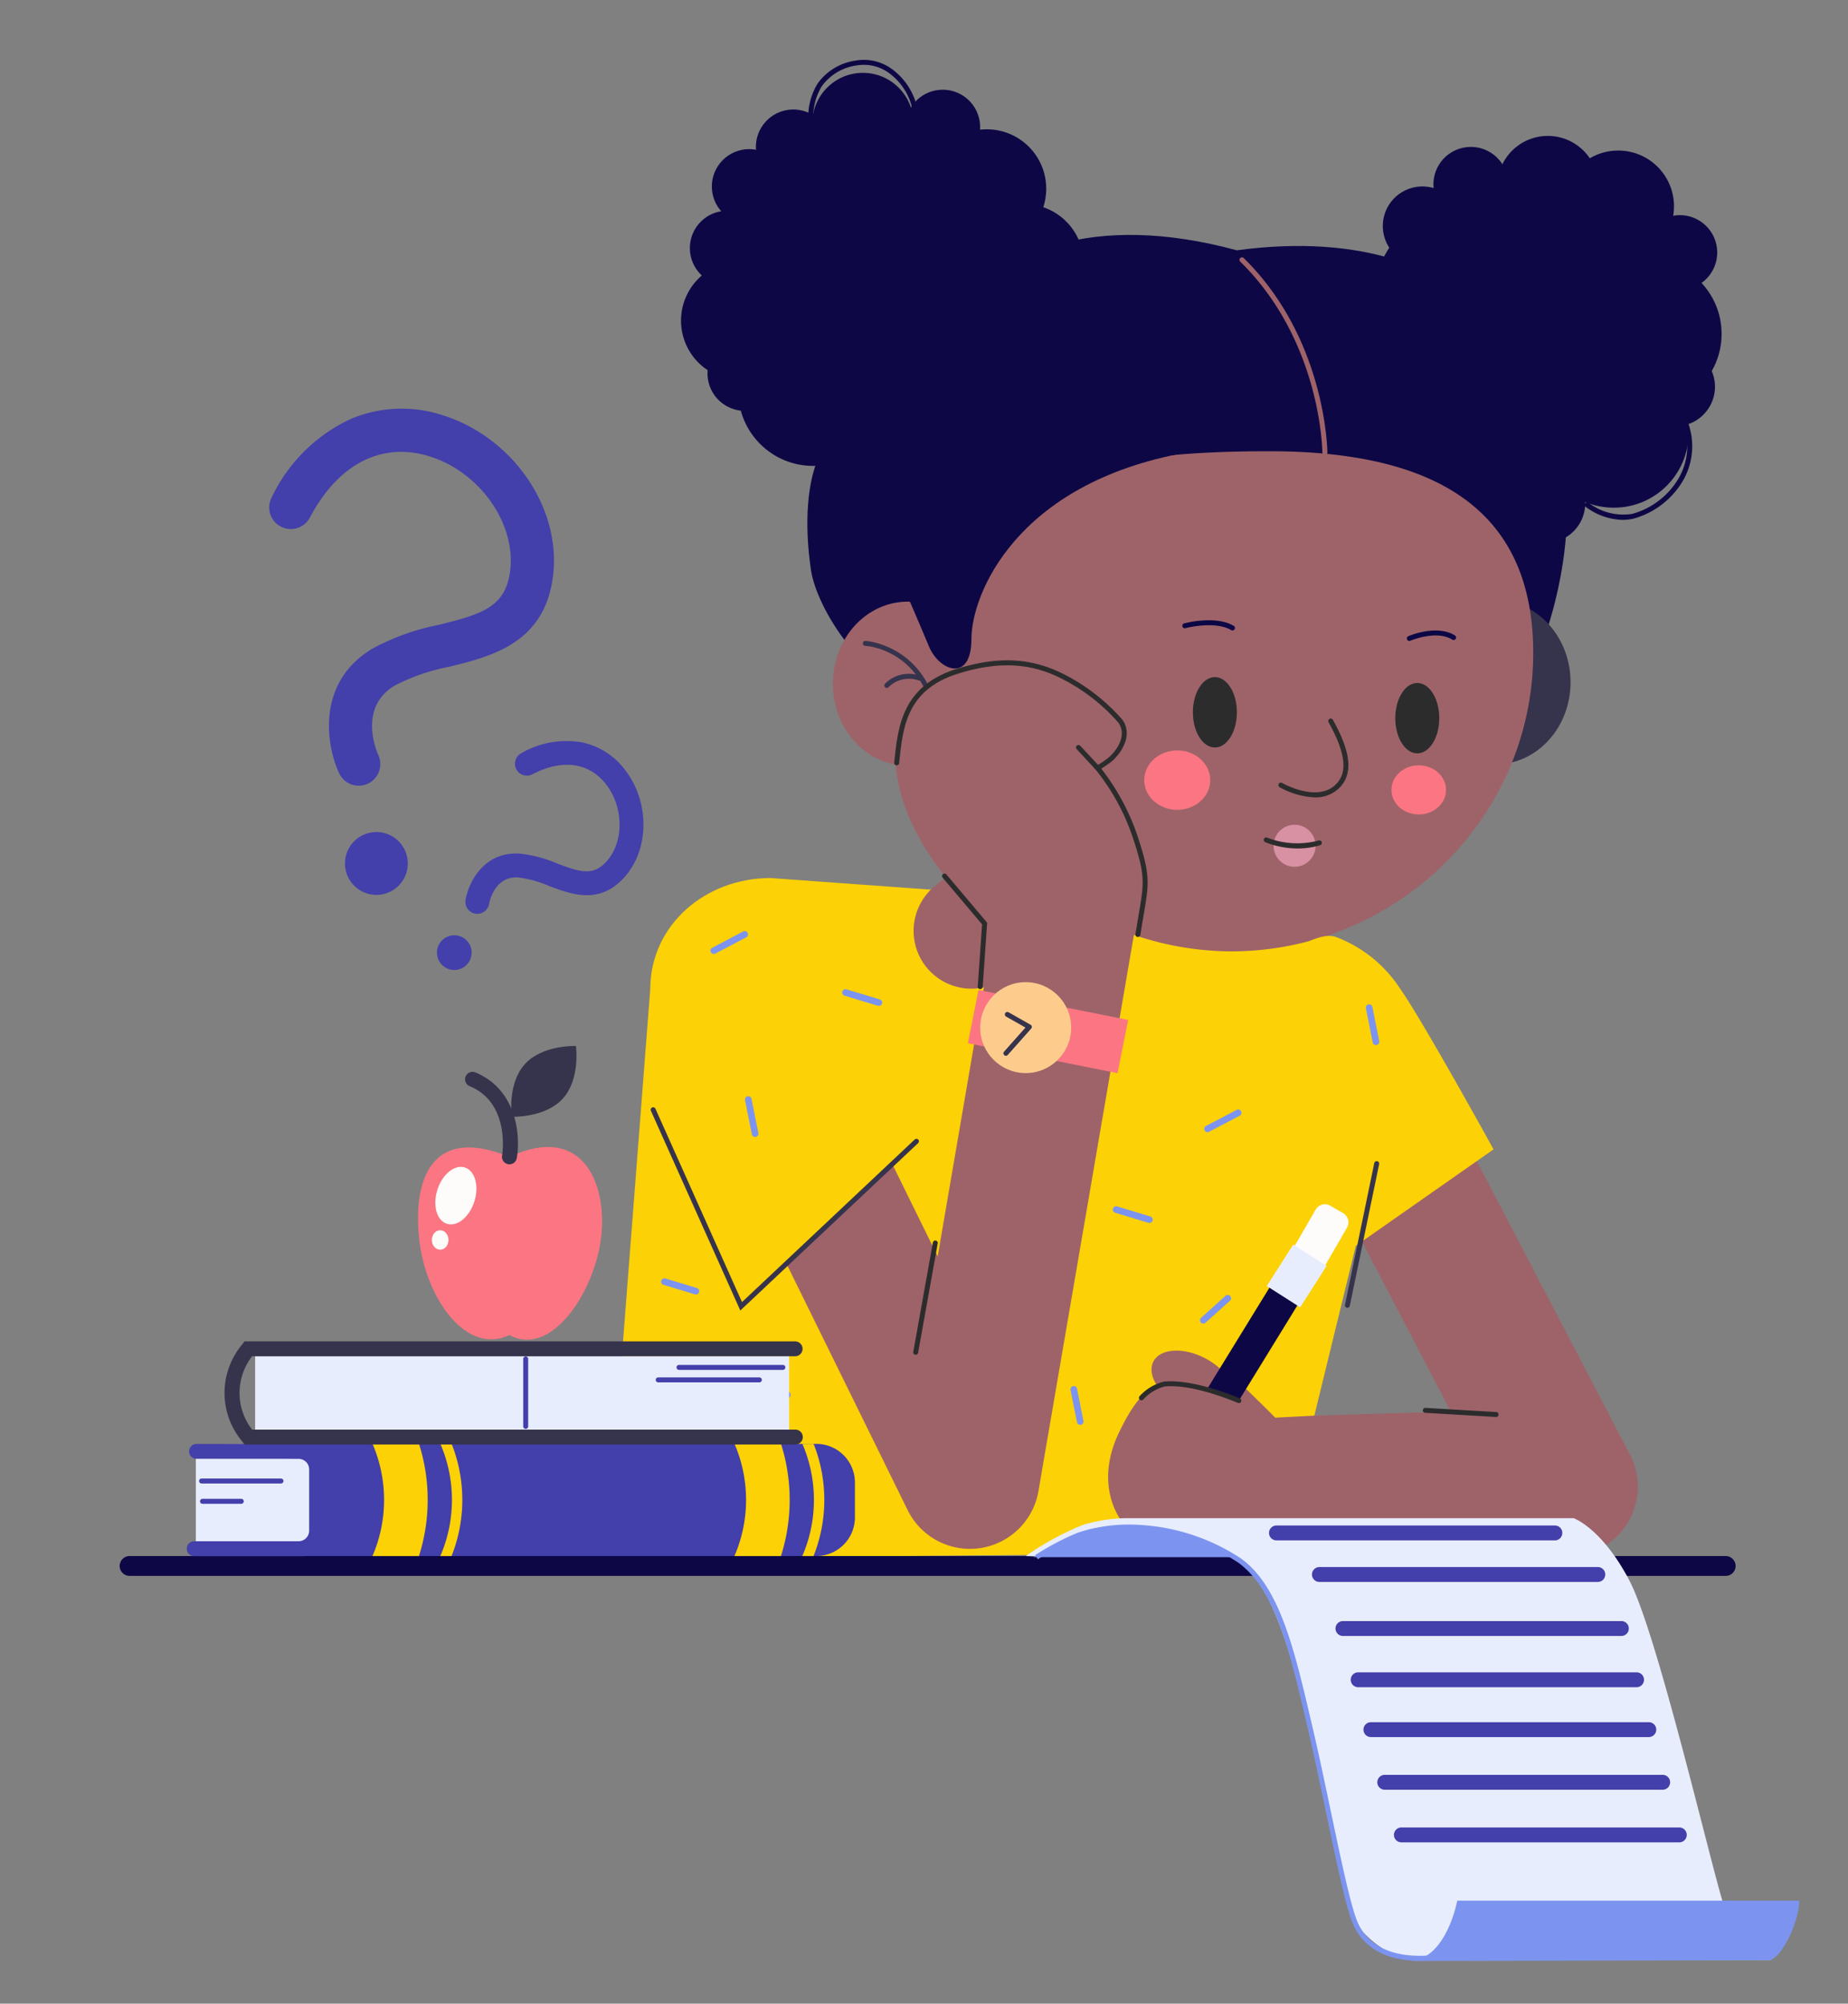 <svg xmlns="http://www.w3.org/2000/svg" xmlns:xlink="http://www.w3.org/1999/xlink" width="190" height="206" viewBox="0 0 190 206">
  <rect x="0" y="0" width="190" height="206" fill="#808080" stroke="none"/>
  <defs>
    <clipPath id="clip-path">
      <rect id="Rectángulo_422852" data-name="Rectángulo 422852" width="190" height="206" transform="translate(180 5638)" fill="#fff" stroke="#707070" stroke-width="1"/>
    </clipPath>
  </defs>
  <g id="Enmascarar_grupo_1225064" data-name="Enmascarar grupo 1225064" transform="translate(-180 -5638)" clip-path="url(#clip-path)">
    <g id="Grupo_1229248" data-name="Grupo 1229248" transform="translate(192.335 5642.271)">
      <g id="Grupo_1229185" data-name="Grupo 1229185" transform="translate(113.42 93.483)">
        <path id="Trazado_1191616" data-name="Trazado 1191616" d="M219.432,1055.09a7.144,7.144,0,0,0,6.332-10.45l-25.031-47.952a7.144,7.144,0,0,0-12.667,6.612l19.269,36.914-18.679.565c-3.944-.188-4.521,1.528-4.71,5.469a7.144,7.144,0,0,0,6.795,7.478l28.349,1.357C219.2,1055.087,219.318,1055.09,219.432,1055.09Z" transform="translate(-183.938 -992.849)" fill="#9e6369"/>
      </g>
      <g id="Grupo_1229247" data-name="Grupo 1229247" transform="translate(0 0)">
        <path id="Trazado_1191617" data-name="Trazado 1191617" d="M328.579,1018.073l69.364-.6L410.458,966.2c0-9.785-1.206-12.214-25.484-15.23l-39.507-2.865c-6.662,0-12.365,4.8-12.365,11.46Z" transform="translate(-278.585 -862.104)" fill="#fcd105"/>
        <g id="Grupo_1229186" data-name="Grupo 1229186" transform="translate(81.597 77.344)">
          <path id="Trazado_1191618" data-name="Trazado 1191618" d="M501.894,916.351a5.918,5.918,0,0,0,3.709-1.3c.022-.018,2.356-1.882,10.341-8.092a5.944,5.944,0,0,0-7.3-9.383c-8.082,6.286-10.375,8.118-10.468,8.193a5.944,5.944,0,0,0,3.717,10.585Z" transform="translate(-495.947 -896.32)" fill="#9e6369"/>
        </g>
        <path id="Trazado_1191619" data-name="Trazado 1191619" d="M587.317,683.411c.6,4.2,5.705,11.762,9.952,11.762s7.69-7.967,7.69-12.214-5.539-12.49-9.5-14.023C588.447,666.221,585.959,673.912,587.317,683.411Z" transform="translate(-516.287 -629.151)" fill="#0d0845"/>
        <ellipse id="Elipse_14763" data-name="Elipse 14763" cx="7.69" cy="7.69" rx="7.69" ry="7.69" transform="translate(145.897 32.547)" fill="#0d0845"/>
        <ellipse id="Elipse_14764" data-name="Elipse 14764" cx="17.416" cy="17.416" rx="17.416" ry="17.416" transform="translate(127.802 13.095)" fill="#0d0845"/>
        <circle id="Elipse_14765" data-name="Elipse 14765" cx="17.416" cy="17.416" r="17.416" transform="translate(77.816 49.26) rotate(-135)" fill="#0d0845"/>
        <path id="Trazado_1191620" data-name="Trazado 1191620" d="M227.492,588.143c0,17.988,20.011,30.987,38,30.987s31.547-15.225,34.154-33.023c2.639-18.019-8.067-35.36-33.551-31.892C236.54,546.223,227.492,570.154,227.492,588.143Z" transform="translate(-151.261 -532.751)" fill="#0d0845"/>
        <ellipse id="Elipse_14766" data-name="Elipse 14766" cx="7.69" cy="8.435" rx="7.69" ry="8.435" transform="translate(73.291 57.588)" fill="#9e6369"/>
        <ellipse id="Elipse_14767" data-name="Elipse 14767" cx="7.69" cy="8.435" rx="7.69" ry="8.435" transform="translate(133.758 57.437)" fill="#36334c"/>
        <path id="Trazado_1191621" data-name="Trazado 1191621" d="M248.27,705.718a31.215,31.215,0,0,0,31.063,31.364c17.156,0,31.435-14.046,31.063-31.364-.3-14.023-9.987-20.055-27.142-20.055S248.27,688.4,248.27,705.718Z" transform="translate(-165.102 -643.541)" fill="#9e6369"/>
        <ellipse id="Elipse_14768" data-name="Elipse 14768" cx="7.69" cy="7.69" rx="7.69" ry="7.69" transform="translate(149.29 22.368)" fill="#0d0845"/>
        <ellipse id="Elipse_14769" data-name="Elipse 14769" cx="7.69" cy="7.69" rx="7.69" ry="7.69" transform="translate(63.565 28.249)" fill="#0d0845"/>
        <ellipse id="Elipse_14770" data-name="Elipse 14770" cx="3.845" cy="3.845" rx="3.845" ry="3.845" transform="matrix(-0.227, -0.974, 0.974, -0.227, 136.014, 19.295)" fill="#0d0845"/>
        <circle id="Elipse_14771" data-name="Elipse 14771" cx="3.845" cy="3.845" r="3.845" transform="translate(157.461 26.282) rotate(-102.598)" fill="#0d0845"/>
        <ellipse id="Elipse_14772" data-name="Elipse 14772" cx="5.202" cy="5.202" rx="5.202" ry="5.202" transform="translate(141.599 9.702)" fill="#0d0845"/>
        <circle id="Elipse_14773" data-name="Elipse 14773" cx="3.845" cy="3.845" r="3.845" transform="translate(62.436 26.675) rotate(-135)" fill="#0d0845"/>
        <ellipse id="Elipse_14774" data-name="Elipse 14774" cx="3.845" cy="3.845" rx="3.845" ry="3.845" transform="translate(61.401 38.759) rotate(-103.415)" fill="#0d0845"/>
        <ellipse id="Elipse_14775" data-name="Elipse 14775" cx="3.845" cy="3.845" rx="3.845" ry="3.845" transform="matrix(-0.754, -0.657, 0.657, -0.754, 84.965, 14.222)" fill="#0d0845"/>
        <ellipse id="Elipse_14776" data-name="Elipse 14776" cx="5.735" cy="5.735" rx="5.735" ry="5.735" transform="translate(148.305 11.205)" fill="#0d0845"/>
        <ellipse id="Elipse_14777" data-name="Elipse 14777" cx="3.845" cy="3.845" rx="3.845" ry="3.845" transform="translate(60.851 11.059)" fill="#0d0845"/>
        <ellipse id="Elipse_14778" data-name="Elipse 14778" cx="3.845" cy="3.845" rx="3.845" ry="3.845" transform="translate(66.377 15.463) rotate(-103.415)" fill="#0d0845"/>
        <ellipse id="Elipse_14779" data-name="Elipse 14779" cx="5.202" cy="5.202" rx="5.202" ry="5.202" transform="translate(71.18 3.218)" fill="#0d0845"/>
        <ellipse id="Elipse_14780" data-name="Elipse 14780" cx="6.107" cy="6.107" rx="6.107" ry="6.107" transform="translate(86.863 16.714)" fill="#0d0845"/>
        <ellipse id="Elipse_14781" data-name="Elipse 14781" cx="6.107" cy="6.107" rx="6.107" ry="6.107" transform="translate(83.017 9.023)" fill="#0d0845"/>
        <circle id="Elipse_14782" data-name="Elipse 14782" cx="6.107" cy="6.107" r="6.107" transform="translate(59.796 36.352) rotate(-107.451)" fill="#0d0845"/>
        <circle id="Elipse_14783" data-name="Elipse 14783" cx="4.071" cy="4.071" r="4.071" transform="translate(146.577 53.232) rotate(-135)" fill="#0d0845"/>
        <ellipse id="Elipse_14784" data-name="Elipse 14784" cx="4.071" cy="4.071" rx="4.071" ry="4.071" transform="matrix(-0.244, -0.97, 0.97, -0.244, 130.951, 23.91)" fill="#0d0845"/>
        <ellipse id="Elipse_14785" data-name="Elipse 14785" cx="4.071" cy="4.071" rx="4.071" ry="4.071" transform="translate(156.922 40.403) rotate(-103.615)" fill="#0d0845"/>
        <ellipse id="Elipse_14786" data-name="Elipse 14786" cx="4.071" cy="4.071" rx="4.071" ry="4.071" transform="translate(73.744 39.558)" fill="#0d0845"/>
        <g id="Grupo_1229187" data-name="Grupo 1229187" transform="translate(76.379 61.62)">
          <path id="Trazado_1191622" data-name="Trazado 1191622" d="M621.637,810.13a.243.243,0,0,0,.05-.005.255.255,0,0,0,.2-.3c-1.43-7.149-7.415-7.54-7.475-7.543a.255.255,0,0,0-.027.51c.23.013,5.651.384,7,7.134A.255.255,0,0,0,621.637,810.13Z" transform="translate(-614.145 -802.281)" fill="#36334c"/>
        </g>
        <g id="Grupo_1229188" data-name="Grupo 1229188" transform="translate(78.59 65.003)">
          <path id="Trazado_1191623" data-name="Trazado 1191623" d="M624.246,823.962a.254.254,0,0,0,.18-.075,2.953,2.953,0,0,1,3.1-.685.255.255,0,0,0,.193-.472,3.459,3.459,0,0,0-3.657.8.255.255,0,0,0,.18.435Z" transform="translate(-623.991 -822.512)" fill="#36334c"/>
        </g>
        <g id="Grupo_1229189" data-name="Grupo 1229189" transform="translate(119.103 69.612)">
          <path id="Trazado_1191624" data-name="Trazado 1191624" d="M365.672,858.179a3.439,3.439,0,0,0,2.588-1.033c1.362-1.428,1.134-3.632-.716-6.935a.255.255,0,1,0-.445.249c2.266,4.046,1.537,5.553.792,6.334-1.9,1.99-5.532-.074-5.568-.1a.255.255,0,0,0-.256.442A8.193,8.193,0,0,0,365.672,858.179Z" transform="translate(-361.939 -850.08)" fill="#2c2c2d"/>
        </g>
        <ellipse id="Elipse_14787" data-name="Elipse 14787" cx="2.262" cy="3.619" rx="2.262" ry="3.619" transform="translate(131.119 65.947)" fill="#2c2c2d"/>
        <ellipse id="Elipse_14788" data-name="Elipse 14788" cx="2.262" cy="3.619" rx="2.262" ry="3.619" transform="translate(110.31 65.343)" fill="#2c2c2d"/>
        <ellipse id="Elipse_14789" data-name="Elipse 14789" cx="3.393" cy="3.054" rx="3.393" ry="3.054" transform="translate(105.309 72.883)" fill="#fb7682"/>
        <ellipse id="Elipse_14790" data-name="Elipse 14790" cx="2.806" cy="2.526" rx="2.806" ry="2.526" transform="translate(130.726 74.416)" fill="#fb7682"/>
        <ellipse id="Elipse_14791" data-name="Elipse 14791" cx="2.161" cy="2.161" rx="2.161" ry="2.161" transform="translate(118.604 80.523)" fill="#d890a3"/>
        <g id="Grupo_1229190" data-name="Grupo 1229190" transform="translate(117.595 81.826)">
          <path id="Trazado_1191625" data-name="Trazado 1191625" d="M381.737,924.264a7.805,7.805,0,0,0,2.291-.334.255.255,0,0,0-.15-.488,8.43,8.43,0,0,1-5.288-.291.255.255,0,0,0-.206.467A8.992,8.992,0,0,0,381.737,924.264Z" transform="translate(-378.232 -923.129)" fill="#2c2c2d"/>
        </g>
        <path id="Trazado_1191626" data-name="Trazado 1191626" d="M491.609,669.29c-17.492,3.167-22.015,14.627-22.015,19.15s-3.317,3.317-4.373.754-3.167-7.389-3.167-7.389l8.746-15.984Z" transform="translate(-382.053 -627.018)" fill="#0d0845"/>
        <g id="Grupo_1229191" data-name="Grupo 1229191" transform="translate(109.226 59.499)">
          <path id="Trazado_1191627" data-name="Trazado 1191627" d="M436.824,790.643a.255.255,0,0,0,.129-.475c-1.88-1.1-4.965-.287-5.1-.252a.255.255,0,0,0,.132.493c.03-.008,3.011-.789,4.706.2A.256.256,0,0,0,436.824,790.643Z" transform="translate(-431.668 -789.595)" fill="#0d0845"/>
        </g>
        <g id="Grupo_1229192" data-name="Grupo 1229192" transform="translate(132.312 60.551)">
          <path id="Trazado_1191628" data-name="Trazado 1191628" d="M295.954,796.956a.255.255,0,0,0,.1-.021c.027-.011,2.679-1.129,4.313-.111a.255.255,0,0,0,.27-.433c-1.861-1.16-4.666.024-4.784.075a.255.255,0,0,0,.1.49Z" transform="translate(-295.699 -795.883)" fill="#0d0845"/>
        </g>
        <g id="Grupo_1229193" data-name="Grupo 1229193" transform="translate(89.849 81.726)">
          <path id="Trazado_1191629" data-name="Trazado 1191629" d="M532.058,930.479a.255.255,0,0,0,.116-.483,27.95,27.95,0,0,1-8.957-7.362.255.255,0,1,0-.411.3,28.528,28.528,0,0,0,9.137,7.516A.254.254,0,0,0,532.058,930.479Z" transform="translate(-522.756 -922.529)" fill="#36334c"/>
        </g>
        <g id="Grupo_1229194" data-name="Grupo 1229194" transform="translate(0 155.709)">
          <path id="Trazado_1191630" data-name="Trazado 1191630" d="M124.666,1367.053h164.1a1.021,1.021,0,0,0,0-2.041h-164.1a1.021,1.021,0,1,0,0,2.041Z" transform="translate(-123.645 -1365.012)" fill="#0d0845"/>
        </g>
        <g id="Grupo_1229195" data-name="Grupo 1229195" transform="translate(55.967 81.822)">
          <path id="Trazado_1191631" data-name="Trazado 1191631" d="M522.885,996.253a7.147,7.147,0,0,0,7.044-5.936l10.1-58.859a7.144,7.144,0,1,0-14.083-2.417l-6.375,37.142L505.022,936.6A7.144,7.144,0,1,0,492.2,942.9l24.277,49.359A7.146,7.146,0,0,0,522.885,996.253Z" transform="translate(-491.465 -923.103)" fill="#9e6369"/>
        </g>
        <g id="Grupo_1229196" data-name="Grupo 1229196" transform="translate(79.746 65.773)">
          <path id="Trazado_1191632" data-name="Trazado 1191632" d="M491.717,847.5c5.786,7.049,13.621,10.3,17.846,6.982s3.086-11.821-2.545-18.993-13.734-10.438-17.846-6.982C484.448,832.476,485.962,840.489,491.717,847.5Z" transform="translate(-486.369 -827.121)" fill="#9e6369"/>
        </g>
        <path id="Trazado_1191633" data-name="Trazado 1191633" d="M502.749,819.526c-5.579,7.992,4.866,6.689,9.17,8.692s10.223-.7,11.488-3.414-2.482-5.537-6.786-7.539S504.465,817.068,502.749,819.526Z" transform="translate(-420.636 -752.424)" fill="#9e6369"/>
        <g id="Grupo_1229197" data-name="Grupo 1229197" transform="translate(79.595 63.619)">
          <path id="Trazado_1191634" data-name="Trazado 1191634" d="M510.443,842.68a.255.255,0,0,0,.251-.213l.452-2.714c.457-2.743.528-3.712-.839-7.739a23.3,23.3,0,0,0-3.626-6.635c.185-.117.475-.31.9-.616.912-.663,2.5-2.7,1.264-4.426a19.964,19.964,0,0,0-6.663-4.986c-3.162-1.405-6.357-1.478-10.358-.237-5.576,1.731-6.029,5.9-6.394,9.254l-.042.386a.255.255,0,1,0,.507.057l.042-.388c.366-3.37.781-7.19,6.037-8.821,3.874-1.2,6.958-1.136,10,.216a19.34,19.34,0,0,1,6.455,4.816c1.013,1.419-.365,3.146-1.149,3.716a10.322,10.322,0,0,1-1.1.733l-.29.148.212.247a22.484,22.484,0,0,1,3.721,6.7c1.332,3.922,1.269,4.791.819,7.491l-.452,2.714a.255.255,0,0,0,.21.294A.318.318,0,0,0,510.443,842.68Z" transform="translate(-485.382 -814.237)" fill="#2c2c2d"/>
        </g>
        <path id="Trazado_1191635" data-name="Trazado 1191635" d="M409.3,1259.973c-1.923-2.065-5.056-4.985-5.056-4.985l-1.923,2.92Z" transform="translate(-289.751 -1117.675)" fill="#9e6369"/>
        <ellipse id="Elipse_14792" data-name="Elipse 14792" cx="4.564" cy="2.757" rx="4.564" ry="2.757" transform="matrix(-0.886, -0.464, 0.464, -0.886, 113.061, 142.38)" fill="#9e6369"/>
        <g id="Grupo_1229198" data-name="Grupo 1229198" transform="translate(103.276 124.397)">
          <rect id="Rectángulo_422848" data-name="Rectángulo 422848" width="3.402" height="32.833" transform="translate(2.899 29.754) rotate(-148.427)" fill="#0d0845"/>
        </g>
        <path id="Trazado_1191636" data-name="Trazado 1191636" d="M376.4,1263.158c-2.938,6.219.571,12.173,7.13,12.471,14.279.649,12.5.028,13.975-4.493s-2.617-8.985-8.72-11.4C382.05,1257.064,379.675,1256.231,376.4,1263.158Z" transform="translate(-273.757 -1120)" fill="#9e6369"/>
        <g id="Grupo_1229199" data-name="Grupo 1229199" transform="translate(104.763 137.743)">
          <path id="Trazado_1191637" data-name="Trazado 1191637" d="M438.057,1259.807a.255.255,0,0,0,.1-.492c-3.225-1.3-5.834-1.885-7.755-1.725a4.967,4.967,0,0,0-2.539,1.5.255.255,0,0,0,.374.347,4.559,4.559,0,0,1,2.208-1.344c1.841-.153,4.371.415,7.521,1.69A.237.237,0,0,0,438.057,1259.807Z" transform="translate(-427.79 -1257.564)" fill="#2c2c2d"/>
        </g>
        <rect id="Rectángulo_422849" data-name="Rectángulo 422849" width="15.693" height="5.579" transform="translate(102.562 106.065) rotate(-168.673)" fill="#fb7682"/>
        <ellipse id="Elipse_14793" data-name="Elipse 14793" cx="4.675" cy="4.675" rx="4.675" ry="4.675" transform="translate(88.446 96.707)" fill="#fdcc8d"/>
        <g id="Grupo_1229200" data-name="Grupo 1229200" transform="translate(90.829 99.77)">
          <path id="Trazado_1191638" data-name="Trazado 1191638" d="M556.831,1034.954a.254.254,0,0,0,.191-.086l2.413-2.714a.255.255,0,0,0-.065-.391l-2.262-1.282a.255.255,0,0,0-.252.444l1.987,1.126-2.2,2.478a.255.255,0,0,0,.021.36A.247.247,0,0,0,556.831,1034.954Z" transform="translate(-556.576 -1030.447)" fill="#36334c"/>
        </g>
        <g id="Grupo_1229201" data-name="Grupo 1229201" transform="translate(115.107 22.188)">
          <path id="Trazado_1191639" data-name="Trazado 1191639" d="M383.626,586.783a.255.255,0,0,0,.255-.255c0-.116-.1-11.664-8.6-20.011a.255.255,0,0,0-.358.364c8.347,8.2,8.443,19.533,8.443,19.647A.255.255,0,0,0,383.626,586.783Z" transform="translate(-374.851 -566.444)" fill="#9e6369"/>
        </g>
        <path id="Trazado_1191640" data-name="Trazado 1191640" d="M275.679,988.158c5.428-3.317,7.841-4.825,9.5-4.373a13.552,13.552,0,0,1,6.635,5.278c2.262,3.167,9.651,16.587,9.651,16.587l-15.079,10.555-13.722-24.579Z" transform="translate(-160.242 -891.752)" fill="#fcd105"/>
        <path id="Trazado_1191641" data-name="Trazado 1191641" d="M362.439,1154.572l1.321.763a1.1,1.1,0,0,0,1.5-.4l2.227-3.858a1.1,1.1,0,0,0-.4-1.5l-1.321-.763a1.1,1.1,0,0,0-1.5.4l-2.227,3.858A1.1,1.1,0,0,0,362.439,1154.572Z" transform="translate(-241.334 -1029.125)" fill="#fdfcfb"/>
        <rect id="Rectángulo_422850" data-name="Rectángulo 422850" width="4.075" height="5.052" transform="translate(121.342 130.139) rotate(-147.467)" fill="#e8edfd"/>
        <g id="Grupo_1229202" data-name="Grupo 1229202" transform="translate(133.958 140.475)">
          <path id="Trazado_1191642" data-name="Trazado 1191642" d="M277.137,1274.839a.255.255,0,0,0,.015-.51l-7.263-.427a.255.255,0,1,0-.03.509l7.263.427Z" transform="translate(-269.618 -1273.901)" fill="#2c2c2d"/>
        </g>
        <path id="Trazado_1191643" data-name="Trazado 1191643" d="M642.256,958.476c5.881,6.786,12.666,25.333,12.666,25.333l-16.411,15.154s-10.731-20.131-10.957-24.654,3.845-13.8,3.845-13.8Z" transform="translate(-573.036 -870.74)" fill="#fcd105"/>
        <g id="Grupo_1229203" data-name="Grupo 1229203" transform="translate(54.564 109.572)">
          <path id="Trazado_1191644" data-name="Trazado 1191644" d="M635.234,1109.965l.261-.246,18.02-16.964a.255.255,0,1,0-.35-.372L635.407,1109.1l-8.9-19.878a.255.255,0,1,0-.466.209Z" transform="translate(-626.018 -1089.072)" fill="#36334c"/>
        </g>
        <g id="Grupo_1229204" data-name="Grupo 1229204" transform="translate(125.939 115.1)">
          <path id="Trazado_1191645" data-name="Trazado 1191645" d="M343.24,1137.224a.255.255,0,0,0,.25-.2l3.016-14.576a.255.255,0,0,0-.5-.1l-3.016,14.576a.255.255,0,0,0,.2.3A.242.242,0,0,0,343.24,1137.224Z" transform="translate(-342.985 -1122.138)" fill="#36334c"/>
        </g>
        <path id="Trazado_1191646" data-name="Trazado 1191646" d="M104.953,1344.642c4.646-2.759,11.251-2.777,18.656.926s10.254,35.319,13.1,38.452,5.412,3.133,5.412,3.133h36.743a8.553,8.553,0,0,1-4.842-5.7c-1.424-4.557-6.836-27.913-9.684-33.325s-5.732-6.391-5.732-6.391H113.035a16.03,16.03,0,0,0-4.878.694,29.264,29.264,0,0,0-5.875,3.2l.961.036Z" transform="translate(-9.157 -1189.92)" fill="#e8edfd"/>
        <path id="Trazado_1191647" data-name="Trazado 1191647" d="M84.608,1583.153c3.7-.285,4.771-6.2,4.771-6.2h35.177c-.047,1.946-1.519,5.507-2.991,6.124Z" transform="translate(48.11 -1385.812)" fill="#7c94ef"/>
        <g id="Grupo_1229205" data-name="Grupo 1229205" transform="translate(94.092 152.46)">
          <path id="Trazado_1191648" data-name="Trazado 1191648" d="M349,1390.442a14.112,14.112,0,0,0,1.5-.082l-.054-.507c-2.226.237-6.194.118-7.751-3.34-.683-1.518-1.705-6.381-2.787-11.529-.619-2.945-1.259-5.99-1.9-8.719l-.1-.42c-1.737-7.437-3.236-13.86-7.192-16.747a20.977,20.977,0,0,0-10.381-3.466,16.687,16.687,0,0,0-6.521.834,27.607,27.607,0,0,0-4.286,2.268l.277.428a27.7,27.7,0,0,1,4.187-2.218,16.389,16.389,0,0,1,6.3-.8,20.478,20.478,0,0,1,10.127,3.37c3.8,2.775,5.283,9.113,7,16.451l.1.42c.636,2.723,1.276,5.765,1.894,8.707,1.135,5.4,2.115,10.065,2.821,11.633C343.316,1389.148,345.694,1390.442,349,1390.442Z" transform="translate(-309.526 -1345.58)" fill="#7c94ef"/>
        </g>
        <path id="Trazado_1191649" data-name="Trazado 1191649" d="M450.472,1350.188h-20.9s2.528-1.424,3.81-2.1a8.084,8.084,0,0,1,4.451-.961,17.56,17.56,0,0,1,6.836.712c2.528.748,4.237,1.424,4.237,1.424l1.709.926Z" transform="translate(-335.628 -1194.361)" fill="#7c94ef"/>
        <g id="Grupo_1229206" data-name="Grupo 1229206" transform="translate(130.955 183.614)">
          <path id="Trazado_1191650" data-name="Trazado 1191650" d="M154.473,1533.445H183.1a.766.766,0,0,0,0-1.531H154.473a.766.766,0,0,0,0,1.531Z" transform="translate(-153.708 -1531.914)" fill="#433fab"/>
        </g>
        <g id="Grupo_1229207" data-name="Grupo 1229207" transform="translate(129.246 178.204)">
          <path id="Trazado_1191651" data-name="Trazado 1191651" d="M164.694,1501.085H193.32a.766.766,0,0,0,0-1.531H164.694a.766.766,0,0,0,0,1.531Z" transform="translate(-163.929 -1499.554)" fill="#433fab"/>
        </g>
        <g id="Grupo_1229208" data-name="Grupo 1229208" transform="translate(127.822 172.792)">
          <path id="Trazado_1191652" data-name="Trazado 1191652" d="M173.212,1468.715h28.625a.766.766,0,0,0,0-1.531H173.212a.766.766,0,0,0,0,1.531Z" transform="translate(-172.447 -1467.184)" fill="#433fab"/>
        </g>
        <g id="Grupo_1229209" data-name="Grupo 1229209" transform="translate(126.54 167.665)">
          <path id="Trazado_1191653" data-name="Trazado 1191653" d="M180.878,1438.055H209.5a.765.765,0,1,0,0-1.531H180.878a.765.765,0,1,0,0,1.531Z" transform="translate(-180.113 -1436.524)" fill="#433fab"/>
        </g>
        <g id="Grupo_1229210" data-name="Grupo 1229210" transform="translate(124.974 162.395)">
          <path id="Trazado_1191654" data-name="Trazado 1191654" d="M190.249,1406.535h28.625a.765.765,0,1,0,0-1.531H190.248a.765.765,0,1,0,0,1.531Z" transform="translate(-189.483 -1405.004)" fill="#433fab"/>
        </g>
        <g id="Grupo_1229211" data-name="Grupo 1229211" transform="translate(122.553 156.841)">
          <path id="Trazado_1191655" data-name="Trazado 1191655" d="M204.727,1373.315h28.625a.765.765,0,1,0,0-1.531H204.727a.765.765,0,1,0,0,1.531Z" transform="translate(-203.962 -1371.784)" fill="#433fab"/>
        </g>
        <g id="Grupo_1229212" data-name="Grupo 1229212" transform="translate(118.138 152.569)">
          <path id="Trazado_1191656" data-name="Trazado 1191656" d="M231.132,1347.765h28.625a.765.765,0,1,0,0-1.531H231.132a.765.765,0,1,0,0,1.531Z" transform="translate(-230.367 -1346.234)" fill="#433fab"/>
        </g>
        <g id="Grupo_1229213" data-name="Grupo 1229213" transform="translate(111.478 109.789)">
          <path id="Trazado_1191657" data-name="Trazado 1191657" d="M427.892,1092.709a.337.337,0,0,0,.158-.039l3.167-1.659a.34.34,0,0,0-.316-.6l-3.167,1.659a.34.34,0,0,0,.158.641Z" transform="translate(-427.551 -1090.37)" fill="#7c94ef"/>
        </g>
        <g id="Grupo_1229214" data-name="Grupo 1229214" transform="translate(56.613 149.575)">
          <path id="Trazado_1191658" data-name="Trazado 1191658" d="M757.087,1330.578a.339.339,0,0,0,.157-.039l2.991-1.567a.34.34,0,1,0-.316-.6l-2.991,1.566a.34.34,0,0,0,.158.642Z" transform="translate(-756.746 -1328.331)" fill="#7c94ef"/>
        </g>
        <g id="Grupo_1229215" data-name="Grupo 1229215" transform="translate(128.092 98.988)">
          <path id="Trazado_1191659" data-name="Trazado 1191659" d="M343.976,1029.962a.341.341,0,0,0,.334-.407l-.7-3.505a.34.34,0,1,0-.667.133l.7,3.505A.341.341,0,0,0,343.976,1029.962Z" transform="translate(-342.935 -1025.776)" fill="#7c94ef"/>
        </g>
        <g id="Grupo_1229216" data-name="Grupo 1229216" transform="translate(64.257 108.437)">
          <path id="Trazado_1191660" data-name="Trazado 1191660" d="M725.765,1086.471a.34.34,0,0,0,.334-.407l-.7-3.505a.34.34,0,1,0-.667.133l.7,3.505A.339.339,0,0,0,725.765,1086.471Z" transform="translate(-724.724 -1082.286)" fill="#7c94ef"/>
        </g>
        <g id="Grupo_1229217" data-name="Grupo 1229217" transform="translate(60.713 91.464)">
          <path id="Trazado_1191661" data-name="Trazado 1191661" d="M731.526,983.119a.338.338,0,0,0,.158-.039l3.164-1.664a.34.34,0,1,0-.317-.6l-3.164,1.664a.34.34,0,0,0,.159.641Z" transform="translate(-731.186 -980.775)" fill="#7c94ef"/>
        </g>
        <g id="Grupo_1229218" data-name="Grupo 1229218" transform="translate(97.724 138.236)">
          <path id="Trazado_1191662" data-name="Trazado 1191662" d="M525.792,1264.5a.341.341,0,0,0,.334-.407l-.662-3.311a.34.34,0,0,0-.667.133l.662,3.311A.34.34,0,0,0,525.792,1264.5Z" transform="translate(-524.79 -1260.511)" fill="#7c94ef"/>
        </g>
        <g id="Grupo_1229219" data-name="Grupo 1229219" transform="translate(111.043 128.863)">
          <path id="Trazado_1191663" data-name="Trazado 1191663" d="M434.432,1207.4a.339.339,0,0,0,.228-.087l2.508-2.26a.34.34,0,0,0-.455-.506l-2.508,2.26a.34.34,0,0,0-.025.48A.335.335,0,0,0,434.432,1207.4Z" transform="translate(-434.092 -1204.455)" fill="#7c94ef"/>
        </g>
        <g id="Grupo_1229220" data-name="Grupo 1229220" transform="translate(74.256 97.433)">
          <path id="Trazado_1191664" data-name="Trazado 1191664" d="M652.41,1018.19a.34.34,0,0,0,.1-.666l-3.421-1.036a.34.34,0,1,0-.2.651l3.421,1.036A.344.344,0,0,0,652.41,1018.19Z" transform="translate(-648.648 -1016.474)" fill="#7c94ef"/>
        </g>
        <g id="Grupo_1229221" data-name="Grupo 1229221" transform="translate(66.605 138.779)">
          <path id="Trazado_1191665" data-name="Trazado 1191665" d="M705.265,1267.377a.34.34,0,0,0,.3-.172l1.664-2.938a.34.34,0,1,0-.592-.335l-1.664,2.938a.34.34,0,0,0,.128.464A.35.35,0,0,0,705.265,1267.377Z" transform="translate(-704.925 -1263.759)" fill="#7c94ef"/>
        </g>
        <g id="Grupo_1229222" data-name="Grupo 1229222" transform="translate(102.077 119.749)">
          <path id="Trazado_1191666" data-name="Trazado 1191666" d="M486.016,1151.66a.34.34,0,0,0,.1-.666l-3.421-1.036a.34.34,0,1,0-.2.651l3.421,1.036A.3.3,0,0,0,486.016,1151.66Z" transform="translate(-482.254 -1149.944)" fill="#7c94ef"/>
        </g>
        <g id="Grupo_1229223" data-name="Grupo 1229223" transform="translate(55.638 127.155)">
          <path id="Trazado_1191667" data-name="Trazado 1191667" d="M764.709,1195.9a.34.34,0,0,0,.1-.666l-3.231-.978a.34.34,0,1,0-.2.651l3.231.978A.345.345,0,0,0,764.709,1195.9Z" transform="translate(-761.137 -1194.238)" fill="#7c94ef"/>
        </g>
        <g id="Grupo_1229224" data-name="Grupo 1229224" transform="translate(81.556 123.293)">
          <path id="Trazado_1191668" data-name="Trazado 1191668" d="M614.7,1182.86a.255.255,0,0,0,.251-.21l2.011-11.209a.255.255,0,1,0-.5-.09l-2.011,11.209a.255.255,0,0,0,.206.3A.286.286,0,0,0,614.7,1182.86Z" transform="translate(-614.445 -1171.141)" fill="#2c2c2d"/>
        </g>
        <g id="Grupo_1229225" data-name="Grupo 1229225" transform="translate(98.294 72.326)">
          <path id="Trazado_1191669" data-name="Trazado 1191669" d="M516.854,868.935a.255.255,0,0,0,.187-.429l-1.96-2.111a.255.255,0,1,0-.374.347l1.96,2.111A.253.253,0,0,0,516.854,868.935Z" transform="translate(-514.639 -866.314)" fill="#2c2c2d"/>
        </g>
        <g id="Grupo_1229226" data-name="Grupo 1229226" transform="translate(84.521 85.546)">
          <path id="Trazado_1191670" data-name="Trazado 1191670" d="M587.969,957.247a.255.255,0,0,0,.254-.237l.459-6.587-4.188-4.955a.255.255,0,0,0-.39.33l4.055,4.8-.445,6.381a.255.255,0,0,0,.237.272Z" transform="translate(-584.044 -945.377)" fill="#2c2c2d"/>
        </g>
        <g id="Grupo_1229227" data-name="Grupo 1229227" transform="translate(70.764 1.88)">
          <path id="Trazado_1191671" data-name="Trazado 1191671" d="M626.573,451.95l.5-.1a6.15,6.15,0,0,1,.8-4.148,5.3,5.3,0,0,1,3.573-2.137,4.367,4.367,0,0,1,3.384.812,6.176,6.176,0,0,1,2.447,4.2l.506-.069a6.689,6.689,0,0,0-2.656-4.545,4.872,4.872,0,0,0-3.778-.9,5.793,5.793,0,0,0-3.9,2.357A6.562,6.562,0,0,0,626.573,451.95Z" transform="translate(-626.483 -444.984)" fill="#0d0845"/>
        </g>
        <g id="Grupo_1229228" data-name="Grupo 1229228" transform="translate(150.478 39.175)">
          <path id="Trazado_1191672" data-name="Trazado 1191672" d="M154.52,678.042a5.194,5.194,0,0,0,1.131-.124,8.564,8.564,0,0,0,5.138-3.981,7.084,7.084,0,0,0,.477-5.9l-.483.164a6.587,6.587,0,0,1-.438,5.486,8.017,8.017,0,0,1-4.8,3.733,5.864,5.864,0,0,1-4.677-1.274l-.338.382A6.568,6.568,0,0,0,154.52,678.042Z" transform="translate(-150.526 -668.037)" fill="#0d0845"/>
        </g>
        <g id="Grupo_1229240" data-name="Grupo 1229240" transform="translate(6.865 103.266)">
          <g id="Grupo_1229229" data-name="Grupo 1229229" transform="translate(25.575 47.036)">
            <path id="Trazado_1191673" data-name="Trazado 1191673" d="M802.513,1333.188h19.724a.255.255,0,1,0,0-.51H802.513a.255.255,0,0,0,0,.51Z" transform="translate(-802.258 -1332.678)" fill="#93a5f4"/>
          </g>
          <g id="Grupo_1229230" data-name="Grupo 1229230" transform="translate(32.838 48.603)">
            <path id="Trazado_1191674" data-name="Trazado 1191674" d="M763.757,1342.558H782.7a.255.255,0,1,0,0-.51H763.757a.255.255,0,1,0,0,.51Z" transform="translate(-763.502 -1342.048)" fill="#93a5f4"/>
          </g>
          <path id="Trazado_1191675" data-name="Trazado 1191675" d="M719.013,1296.04h.271a3.973,3.973,0,0,1,3.975,3.974v3.587a3.974,3.974,0,0,1-3.975,3.974H665.367V1296.04h53.646Z" transform="translate(-654.562 -1255.13)" fill="#433fab"/>
          <g id="Grupo_1229231" data-name="Grupo 1229231" transform="translate(0.213 40.919)">
            <path id="Trazado_1191676" data-name="Trazado 1191676" d="M1012.487,1297.64a.765.765,0,0,0,0-1.531l-10.859-.017a.766.766,0,0,0,0,1.531l10.859.017Z" transform="translate(-1000.862 -1296.092)" fill="#433fab"/>
          </g>
          <g id="Grupo_1229232" data-name="Grupo 1229232" transform="translate(0 50.925)">
            <path id="Trazado_1191677" data-name="Trazado 1191677" d="M1000.558,1357.465h11.251a.765.765,0,1,0,0-1.531h-11.251a.765.765,0,1,0,0,1.531Z" transform="translate(-999.792 -1355.934)" fill="#433fab"/>
          </g>
          <path id="Trazado_1191678" data-name="Trazado 1191678" d="M705.485,1307.576h4.782a19.045,19.045,0,0,0,.007-11.535h-4.78A14.569,14.569,0,0,1,705.485,1307.576Z" transform="translate(-649.175 -1255.13)" fill="#fcd105"/>
          <path id="Trazado_1191679" data-name="Trazado 1191679" d="M684.19,1307.576a14.567,14.567,0,0,0,.009-11.535h1.155a15.63,15.63,0,0,1-.009,11.535Z" transform="translate(-620.902 -1255.13)" fill="#fcd105"/>
          <path id="Trazado_1191680" data-name="Trazado 1191680" d="M928.08,1307.576h4.782a19.045,19.045,0,0,0,.007-11.535h-4.78A14.568,14.568,0,0,1,928.08,1307.576Z" transform="translate(-908.987 -1255.13)" fill="#fcd105"/>
          <path id="Trazado_1191681" data-name="Trazado 1191681" d="M906.785,1307.576a14.567,14.567,0,0,0,.009-11.535h1.155a15.63,15.63,0,0,1-.009,11.535Z" transform="translate(-880.715 -1255.13)" fill="#fcd105"/>
          <path id="Trazado_1191682" data-name="Trazado 1191682" d="M1000.964,1313.714h10.562a1.089,1.089,0,0,0,1.089-1.089v-6.295a1.089,1.089,0,0,0-1.089-1.09h-10.562Z" transform="translate(-1000.03 -1262.791)" fill="#e8edfd"/>
          <g id="Grupo_1229233" data-name="Grupo 1229233" transform="translate(1.269 44.473)">
            <path id="Trazado_1191683" data-name="Trazado 1191683" d="M1017.014,1317.858h8.165a.255.255,0,0,0,0-.51h-8.165a.255.255,0,1,0,0,.51Z" transform="translate(-1016.759 -1317.348)" fill="#433fab"/>
          </g>
          <g id="Grupo_1229234" data-name="Grupo 1229234" transform="translate(1.365 46.561)">
            <path id="Trazado_1191684" data-name="Trazado 1191684" d="M1041.43,1330.348h3.988a.255.255,0,0,0,0-.51h-3.988a.255.255,0,0,0,0,.51Z" transform="translate(-1041.175 -1329.838)" fill="#433fab"/>
          </g>
          <rect id="Rectángulo_422851" data-name="Rectángulo 422851" width="54.901" height="8.331" transform="translate(7.031 31.878)" fill="#e8edfd"/>
          <g id="Grupo_1229235" data-name="Grupo 1229235" transform="translate(3.884 30.374)">
            <path id="Trazado_1191685" data-name="Trazado 1191685" d="M699.467,1243.623h56.642a.765.765,0,0,0,0-1.531H700.253a6.161,6.161,0,0,1,0-7.54h55.858a.766.766,0,0,0,0-1.531H699.468l-.229.312a7.752,7.752,0,0,0,0,9.975Z" transform="translate(-697.42 -1233.021)" fill="#36334c"/>
          </g>
          <g id="Grupo_1229236" data-name="Grupo 1229236" transform="translate(34.594 31.928)">
            <path id="Trazado_1191686" data-name="Trazado 1191686" d="M866.537,1249.756a.255.255,0,0,0,.255-.255v-6.931a.255.255,0,0,0-.51,0v6.931A.255.255,0,0,0,866.537,1249.756Z" transform="translate(-866.282 -1242.315)" fill="#433fab"/>
          </g>
          <g id="Grupo_1229237" data-name="Grupo 1229237" transform="translate(50.355 32.794)">
            <path id="Trazado_1191687" data-name="Trazado 1191687" d="M708.393,1248.008h10.681a.255.255,0,1,0,0-.51H708.393a.255.255,0,1,0,0,.51Z" transform="translate(-708.138 -1247.498)" fill="#433fab"/>
          </g>
          <g id="Grupo_1229238" data-name="Grupo 1229238" transform="translate(48.218 34.077)">
            <path id="Trazado_1191688" data-name="Trazado 1191688" d="M722.873,1255.678h10.4a.255.255,0,1,0,0-.51h-10.4a.255.255,0,1,0,0,.51Z" transform="translate(-722.618 -1255.168)" fill="#433fab"/>
          </g>
          <path id="Trazado_1191689" data-name="Trazado 1191689" d="M821.028,1123.46c.763,5.662,4.753,11.474,9.215,9.385,4.178,2.279,8.516-4.053,9.365-9.6s-1.579-12.334-9.365-8.727C821.6,1111.008,820.264,1117.8,821.028,1123.46Z" transform="translate(-797.065 -1103.118)" fill="#fb7682"/>
          <path id="Trazado_1191690" data-name="Trazado 1191690" d="M898.326,1128.066c-.509,1.6-.071,3.166.979,3.5s2.312-.692,2.821-2.291.071-3.166-.979-3.5S898.835,1126.468,898.326,1128.066Z" transform="translate(-872.556 -1113.28)" fill="#fdfcfb"/>
          <ellipse id="Elipse_14794" data-name="Elipse 14794" cx="0.855" cy="0.997" rx="0.855" ry="0.997" transform="translate(25.202 18.95)" fill="#fdfcfb"/>
          <g id="Grupo_1229239" data-name="Grupo 1229239" transform="translate(28.614 2.662)">
            <path id="Trazado_1191691" data-name="Trazado 1191691" d="M877.138,1076.79a.766.766,0,0,0,.753-.634c.4-2.278.019-7.053-4.26-8.815a.765.765,0,1,0-.583,1.416c4.225,1.74,3.344,7.082,3.335,7.136a.766.766,0,0,0,.622.886A.938.938,0,0,0,877.138,1076.79Z" transform="translate(-872.574 -1067.283)" fill="#36334c"/>
          </g>
          <path id="Trazado_1191692" data-name="Trazado 1191692" d="M837.988,1053.23c-1.823,2.01-1.35,5.409-1.35,5.409s3.429.141,5.253-1.869,1.35-5.409,1.35-5.409S839.812,1051.221,837.988,1053.23Z" transform="translate(-803.226 -1051.359)" fill="#36334c"/>
        </g>
        <g id="Grupo_1229244" data-name="Grupo 1229244" transform="translate(32.589 71.897)">
          <g id="Grupo_1229243" data-name="Grupo 1229243" transform="translate(2.925 0)">
            <path id="Trazado_1191694" data-name="Trazado 1191694" d="M675.056,331.982a1.222,1.222,0,0,1,.014-.3c.3-1.742,1.841-4.977,5.55-4.755a13.282,13.282,0,0,1,3.888,1.024c2.393.9,3.7,1.3,5.068-.232,1.8-2.018,1.763-5.576-.073-7.931-1.746-2.24-4.5-2.611-7.558-1.017a1.226,1.226,0,0,1-1.134-2.175,9.29,9.29,0,0,1,6.207-1.11,7.448,7.448,0,0,1,4.42,2.794c2.571,3.3,2.559,8.161-.029,11.069-2.547,2.862-5.44,1.773-7.765.9a11.3,11.3,0,0,0-3.17-.871c-2.394-.143-2.934,2.433-2.987,2.727a1.226,1.226,0,0,1-2.43-.119Z" transform="translate(-675.053 -315.333)" fill="#433fab"/>
          </g>
          <path id="Trazado_1191695" data-name="Trazado 1191695" d="M664.243,405.91A1.783,1.783,0,1,1,665.886,404,1.784,1.784,0,0,1,664.243,405.91Z" transform="translate(-662.324 -382.357)" fill="#433fab"/>
        </g>
        <g id="Grupo_1229246" data-name="Grupo 1229246" transform="translate(15.368 37.749)">
          <g id="Grupo_1229245" data-name="Grupo 1229245" transform="translate(0 0)">
            <path id="Trazado_1191696" data-name="Trazado 1191696" d="M529.143,217.786a2.217,2.217,0,0,1-.287-.464c-1.342-2.9-2.356-9.316,3.407-12.789a24.058,24.058,0,0,1,6.852-2.458c4.5-1.109,6.863-1.859,7.327-5.544.611-4.853-3.086-10.13-8.241-11.762-4.9-1.553-9.4.718-12.324,6.232a2.221,2.221,0,1,1-3.922-2.083,16.824,16.824,0,0,1,8.125-8.02,13.489,13.489,0,0,1,9.461-.363c7.22,2.287,12.186,9.556,11.306,16.55-.866,6.883-6.3,8.224-10.67,9.3a20.47,20.47,0,0,0-5.624,1.95c-3.72,2.241-1.884,6.639-1.663,7.133a2.22,2.22,0,0,1-3.749,2.315Z" transform="translate(-521.696 -179.854)" fill="#433fab"/>
          </g>
          <path id="Trazado_1191697" data-name="Trazado 1191697" d="M560.75,375.057a3.229,3.229,0,1,1,.491-4.54A3.229,3.229,0,0,1,560.75,375.057Z" transform="translate(-547.731 -325.786)" fill="#433fab"/>
        </g>
      </g>
      <path id="Trazado_1191698" data-name="Trazado 1191698" d="M379.433,1278.9l5.71-.294.27,5.753Z" transform="translate(-262.042 -1137.348)" fill="#9e6369"/>
    </g>
  </g>
</svg>
